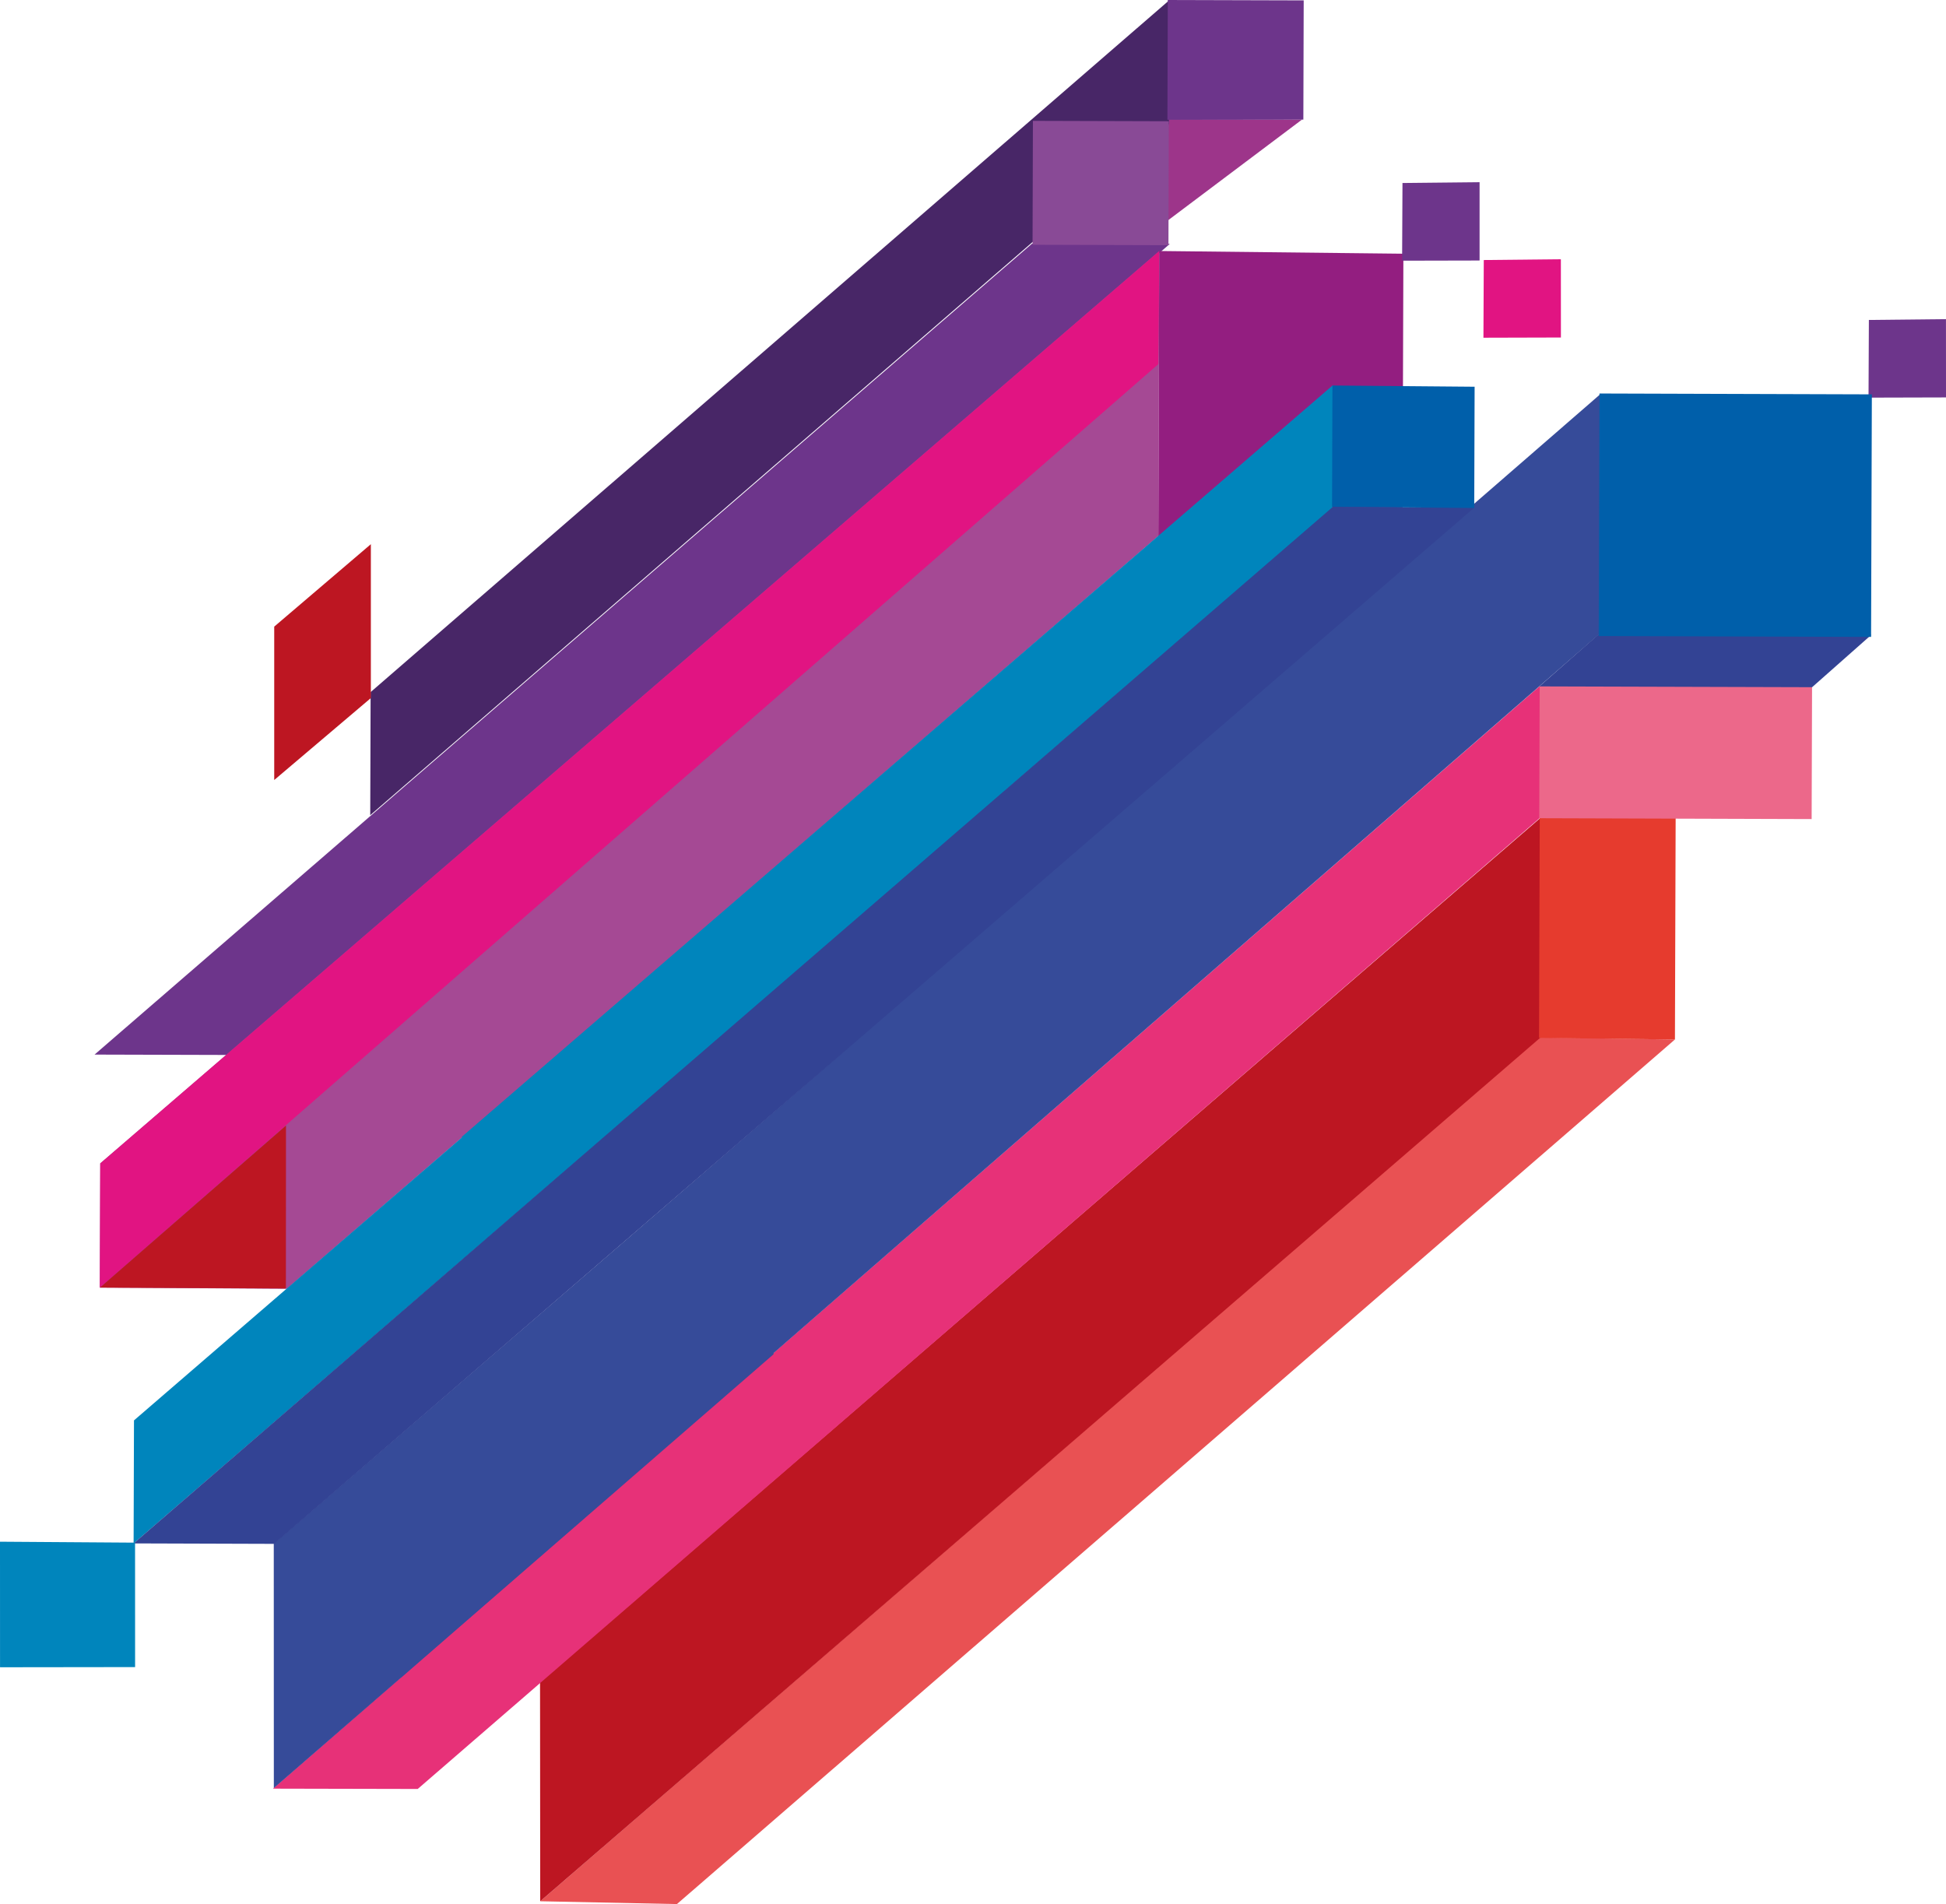 <svg id="Layer_1" data-name="Layer 1" xmlns="http://www.w3.org/2000/svg" viewBox="0 0 560.62 548.53"><defs>
    <style>.cls-1{fill:#9d358a;}
        .cls-2{fill:#6d358b;}
        .cls-3{fill:#482667;}
        .cls-4{fill:#a54994;}
        .cls-5{fill:#e11482;}
        .cls-6{fill:#894a96;}
        .cls-7{fill:#931e80;}
        .cls-8{fill:#e95153;}
        .cls-9{fill:#bd1622;}
        .cls-10{fill:#0085bc;}
        .cls-11{fill:#e73178;}
        .cls-12{fill:#364b99;}
        .cls-13{fill:#334394;}
        .cls-14{fill:#e63b2e;}
        .cls-15{fill:#ec688a;}
        .cls-16{fill:#005faa;}
    </style></defs>
    <title>Line_Graphic_1</title>
    <polygon class="cls-1" points="289.87 64.25 328.62 34.3 375.12 34.43 335.14 64.49 289.87 64.25"/>
    <polygon class="cls-2" points="27.24 303.81 297.35 70.16 337 70.27 66.89 303.92 27.24 303.81"/>
    <polygon class="cls-3" points="106.77 199.38 336.86 0.06 336.75 35.74 106.66 234.83 106.77 199.38"/>
    <polygon class="cls-4" points="28.88 335.15 333.98 72.31 333.72 154.41 82.65 371.29 28.75 370.93 28.88 335.15"/>
    <polygon class="cls-5" points="28.88 335.15 333.98 72.31 333.72 104.88 28.75 370.93 28.88 335.15"/>
    <polygon class="cls-2" points="375.48 34.46 336.32 34.51 336.43 0 375.58 0.11 375.48 34.46"/>
    <rect class="cls-6" x="301.92" y="35.11" width="35.7" height="39.15" transform="translate(261.46 372.33) rotate(-89.83)"/>
    <polygon class="cls-7" points="333.69 158.72 333.96 72.31 404.3 73.09 404.02 159.5 333.69 158.72"/>
    <polygon class="cls-8" points="155.63 547.72 443.38 298.88 482.53 299.46 195.02 548.53 155.63 547.72"/>
    <polygon class="cls-9" points="155.58 484.63 444.81 234.74 444.61 298.19 155.63 547.72 155.58 484.63"/>
    <polygon class="cls-10" points="38.6 409.19 289.55 192.67 289.44 228.12 38.49 444.64 38.6 409.19"/>
    <polygon class="cls-10" points="133.08 327.46 384.02 110.94 383.91 146.4 132.97 362.92 133.08 327.46"/>
    <polygon class="cls-11" points="78.64 515.28 443.7 197.54 443.58 235.67 120.34 515.37 78.64 515.28"/>
    <polygon class="cls-12" points="115.67 413.49 461.1 113.5 460.88 182.54 115.45 483.34 115.67 413.49"/>
    <polygon class="cls-12" points="78.87 444.68 223.07 320.41 222.84 390.15 78.89 515.12 78.87 444.68"/>
    <polygon class="cls-13" points="38.49 444.63 384.02 145.98 424.77 146.21 78.99 444.76 38.49 444.63"/>
    <polygon class="cls-9" points="28.77 370.95 82.39 324.25 82.36 371.19 28.77 370.95"/>
    <polygon class="cls-14" points="482.53 299.46 443.38 299 443.59 234.02 482.74 234.13 482.53 299.46"/>
    <polygon class="cls-2" points="560.62 114.49 538.3 114.55 538.4 92.17 560.61 91.94 560.62 114.49"/>
    <polygon class="cls-2" points="426.25 75.05 403.93 75.1 404.04 52.72 426.25 52.49 426.25 75.05"/>
    <polygon class="cls-5" points="449.68 97.23 427.36 97.29 427.46 74.91 449.67 74.68 449.68 97.23"/>
    <polygon class="cls-10" points="38.92 480.26 0.01 480.31 0 444.14 38.91 444.41 38.92 480.26"/>
    <rect class="cls-15" x="466.36" y="179.48" width="38.19" height="78.47" transform="translate(262.5 701.51) rotate(-89.82)"/>
    <polygon class="cls-13" points="443.46 197.74 460.63 182.66 539.11 182.88 522.05 197.97 443.46 197.74"/>
    <rect class="cls-16" x="467.7" y="111.16" width="69.87" height="78.47" transform="translate(347.94 650.58) rotate(-89.82)"/><polygon class="cls-16" points="383.75 145.99 383.86 111.06 424.82 111.41 424.71 146.34 383.75 145.99"/><polygon class="cls-9" points="106.84 156.77 106.84 201.1 79 224.71 79 180.52 106.84 156.77"/></svg>